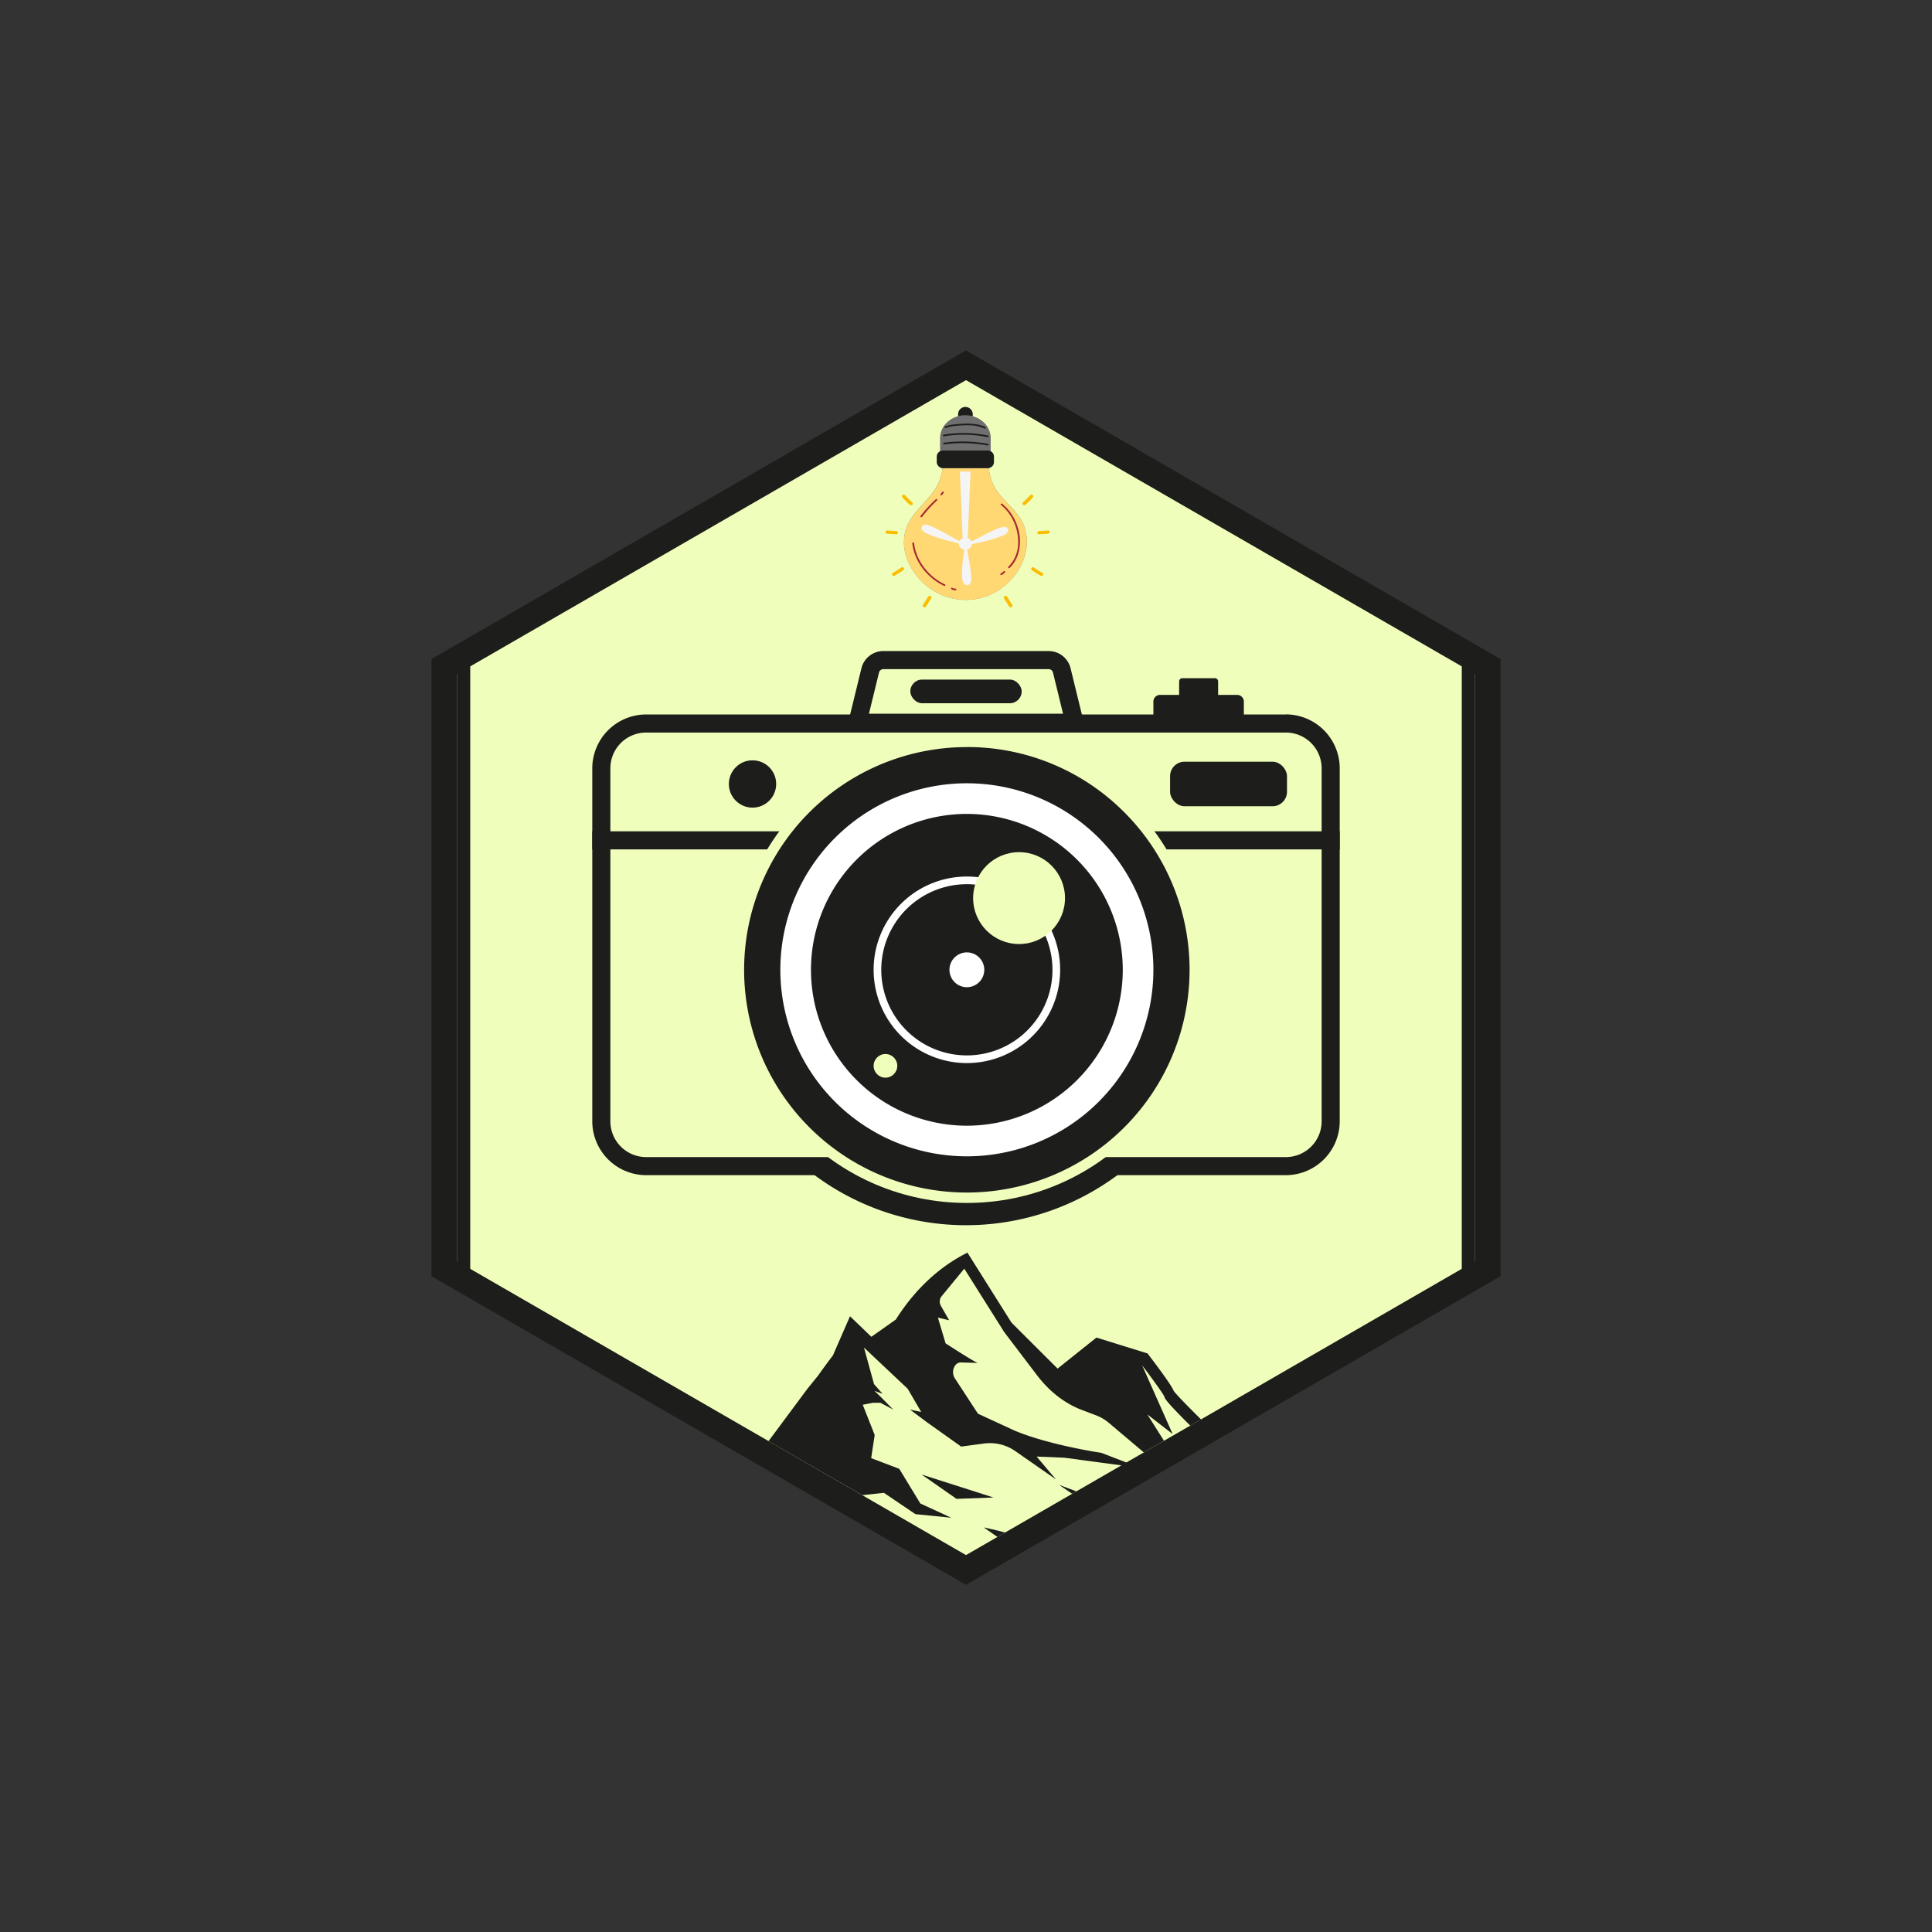 <svg id="Calque_1" data-name="Calque 1" xmlns="http://www.w3.org/2000/svg" viewBox="0 0 1200 1200"><rect x="0" y="0" width="1200" height="1200" fill="#333333" stroke="none"/><defs><style>.cls-1{fill:#efffbb;}.cls-2{fill:#1d1d1b;}.cls-3,.cls-5{fill:none;stroke:#1d1d1b;stroke-miterlimit:10;}.cls-3{stroke-width:11.24px;}.cls-4{fill:#fff;}.cls-5{stroke-width:8.14px;}.cls-6{fill:#706f6f;}.cls-7{fill:#ffd873;}.cls-8{fill:#f5f5f5;}.cls-9{fill:#a42933;}.cls-10{fill:#f9bd01;}</style></defs><polygon class="cls-1" points="276 788.06 276 413.94 600 226.88 924 413.94 924 788.06 600 975.12 276 788.06"/><path class="cls-2" d="M600,236.11,916,418.56V783.44L600,965.89,284,783.44V418.56L600,236.11m0-18.47-8,4.62L276,404.7l-8,4.62V792.68l8,4.62L592,979.74l8,4.62,8-4.62L924,797.3l8-4.62V409.32l-8-4.62L608,222.26l-8-4.62Z"/><g id="Appareil_photo" data-name="Appareil photo"><path class="cls-2" d="M798.7,455a22.22,22.22,0,0,1,22.19,22.19v219.3a22.22,22.22,0,0,1-22.19,22.19H401.3a22.22,22.22,0,0,1-22.19-22.19V477.15A22.22,22.22,0,0,1,401.3,455H798.7m0-11.24H401.3a33.53,33.53,0,0,0-33.43,33.43v219.3a33.54,33.54,0,0,0,33.43,33.43H798.7a33.54,33.54,0,0,0,33.43-33.43V477.15a33.53,33.53,0,0,0-33.43-33.43Z"/><line class="cls-3" x1="367.87" y1="521.96" x2="832.13" y2="521.96"/><path class="cls-2" d="M707.11,719.07a157.77,157.77,0,0,1-214.22,0"/><circle class="cls-1" cx="600.54" cy="602.36" r="144.81"/><circle class="cls-4" cx="600.54" cy="602.36" r="127.09"/><path class="cls-2" d="M600.54,486.51A115.85,115.85,0,1,1,484.69,602.36,115.85,115.85,0,0,1,600.54,486.51m0-22.48a138.34,138.34,0,1,0,97.81,40.52A137.41,137.41,0,0,0,600.54,464Z"/><circle class="cls-4" cx="600.54" cy="602.36" r="77.38" transform="translate(-184.8 275.67) rotate(-22.5)"/><path class="cls-2" d="M600.54,544.43a57.93,57.93,0,1,1-57.92,57.93,57.93,57.93,0,0,1,57.92-57.93m0-38.9a96.83,96.83,0,1,0,96.83,96.83,96.94,96.94,0,0,0-96.83-96.83Z"/><path class="cls-4" d="M600.54,634.35a32,32,0,1,1,32-32A32,32,0,0,1,600.54,634.35Z"/><path class="cls-2" d="M600.54,591.55a10.81,10.81,0,1,1-10.81,10.81,10.81,10.81,0,0,1,10.81-10.81m0-42.36a53.17,53.17,0,1,0,53.17,53.17,53.23,53.23,0,0,0-53.17-53.17Z"/><circle class="cls-1" cx="632.96" cy="557.83" r="28.53"/><circle class="cls-1" cx="549.97" cy="662.01" r="7.35"/><path class="cls-3" d="M651.34,410H548.66a8.39,8.39,0,0,0-8.15,6.4l-7.94,32.5H667.43l-7.94-32.5A8.39,8.39,0,0,0,651.34,410Z"/><rect class="cls-2" x="565.42" y="422.1" width="69.16" height="14.7" rx="7.33"/><rect class="cls-2" x="726.76" y="473.11" width="72.62" height="27.67" rx="8.97"/><circle class="cls-2" cx="467.4" cy="486.94" r="14.7"/><path class="cls-2" d="M720.53,431.61h47.9a4.15,4.15,0,0,1,4.15,4.15v8.82a0,0,0,0,1,0,0H716.39a0,0,0,0,1,0,0v-8.82A4.15,4.15,0,0,1,720.53,431.61Z"/><path class="cls-2" d="M734.37,421.24H754.6a2,2,0,0,1,2,2v9.25a0,0,0,0,1,0,0H732.38a0,0,0,0,1,0,0v-9.25A2,2,0,0,1,734.37,421.24Z"/></g><polygon class="cls-2" points="668.56 926.31 665.95 927.81 657.74 922.25 668.56 926.31"/><path class="cls-2" d="M607.36,846.55h.07C607.53,846.56,607.5,846.56,607.36,846.55Z"/><path class="cls-2" d="M624.27,951.88l-4.76,2.75L611,948.69S619.71,950.56,624.27,951.88Z"/><path class="cls-2" d="M746,881.62l-6.7,3.87-2.17-2.17c-12.56-12.62-13.61-14.52-14-16-1-2.12-7.72-11.37-13.72-19.28l18.94,42.66-15.7-12.15,10.31,16.33-12.52,7.23-21.71-18.33a27,27,0,0,0-7.68-4.58l-9.1-3.46c-10.58-4-20.17-11.45-27.83-21.54l-20.4-26.83-24.79-39.37L584.79,805.2a5.32,5.32,0,0,0-.41,5.84l5.16,9-7-1.65,4.79,16s18.14,11.77,20,12.16c-.85,0-5.71-.17-10.54-.3-4-.09-6.32,5.87-3.73,9.81l14.35,22,22.68,10.48c22,9.19,54,13.85,54,13.85l15.55,6,8.71,3.34-11.78-1.56L661,905.41l-17.14-.71,12.06,14.24L631,901.57a27.68,27.68,0,0,0-19.56-5L597,898.5,576,883.57l-10.82-8.06,7,1.5-8.39-14.42-23.52-22.15-.66-.66-1.11-1L536.64,837l6.23,22.69,5.34,6.05-5.06-1.86L547,867.6l7.82,7.91-8-4.23h-4.46l-6.49,1.23,7.42,18.8-2.19,14.37,17.45,6.63,13.1,21.54,19.18,8.84-22.24-2.22L549,927.22l-13.41,1.46L477.3,895.05l.56-.63,23.61-31.8s6.87-8.43,7.11-8.84,5.32-7.35,5.32-7.35l3.51-4.67.74-1.75,9.8-22.47,13.25,12.77,15.23-10.74.88-1.38c11.1-17.16,25.38-30.6,41.56-39.11l2-1.08,27.38,43.5,28.64,28.56L681,830.79l31.73,9.83.66.86c12.48,16.38,15,20.83,15.6,22.41C730.38,865.9,737.72,873.49,746,881.62Z"/><polygon class="cls-2" points="572.41 915.85 594.13 930.98 617.09 930.13 572.41 915.85"/><line class="cls-5" x1="288" y1="790" x2="288" y2="410"/><line class="cls-5" x1="912" y1="790" x2="912" y2="410"/><path class="cls-6" d="M632.87,320.71c-4-5.66-9.69-10.17-13.7-15.84-3.08-4.36-4.37-9.07-5.1-14.19a3.77,3.77,0,0,0,3.27-3.6v-3.57a3.6,3.6,0,0,0-2-3.17v-8.2c0-6.44-4.73-11.89-11.22-13.63V257.3a4.5,4.5,0,0,0-9,0v1.21c-6.49,1.74-11.23,7.19-11.23,13.63v8.2a3.62,3.62,0,0,0-2,3.17v3.57a3.82,3.82,0,0,0,3.61,3.65,32.08,32.08,0,0,1-5.34,14.14c-6.11,8.66-15.17,14.78-17.9,25.32a28.83,28.83,0,0,0,1.66,18.27c5.26,12.53,17.62,22.75,32.69,24a37.82,37.82,0,0,0,29.86-10.86C637.57,351,642,333.55,632.87,320.71Z"/><path class="cls-2" d="M599.62,257.92a17.3,17.3,0,0,0-4.48.58v-1.2a4.5,4.5,0,0,1,9,0v1.2A17.36,17.36,0,0,0,599.62,257.92Z"/><path class="cls-7" d="M626.47,361.64a37.82,37.82,0,0,1-29.86,10.86c-15.07-1.29-27.43-11.51-32.69-24a28.83,28.83,0,0,1-1.66-18.27c2.72-10.54,11.79-16.66,17.9-25.32a32.13,32.13,0,0,0,5.34-14.14l.44,0H613.3a3.94,3.94,0,0,0,.77-.07c.73,5.12,2,9.83,5.1,14.19,4,5.67,9.69,10.18,13.7,15.84C642,333.55,637.57,351,626.47,361.64Z"/><path class="cls-2" d="M617.34,283.51v3.57a3.87,3.87,0,0,1-4,3.67H585.94a3.87,3.87,0,0,1-4.05-3.67v-3.57a3.87,3.87,0,0,1,4.05-3.67H613.3A3.87,3.87,0,0,1,617.34,283.51Z"/><path class="cls-8" d="M626.16,328.65a2.52,2.52,0,0,0-2.24-1.37,7.24,7.24,0,0,0-2.79.53c-6.2,2.16-11.8,5.67-17.72,8.48a3.89,3.89,0,0,0-2.32-2.06l1.73-41.35h-6.63l1.73,41.44a3.87,3.87,0,0,0-2,1.76c-6.19-3.07-11.93-7.05-18.4-9.54a7.16,7.16,0,0,0-2.76-.62,2.54,2.54,0,0,0-2.3,1.3,2,2,0,0,0,.17,1.75,6.67,6.67,0,0,0,3.25,2.48c5.73,2.68,12.51,4.25,19.63,6.08,0,.05,0,.11,0,.17a3.85,3.85,0,0,0,3.42,3.66c-.87,6.24-1.77,12.13-1.3,17.63a5.8,5.8,0,0,0,1.25,3.67,2.55,2.55,0,0,0,1.72.82,2.52,2.52,0,0,0,2.22-1.41,5.53,5.53,0,0,0,.44-2.55c0-6.1-1.68-12.18-2.45-18.27A3.8,3.8,0,0,0,603.7,338c6.84-1.51,13.32-2.85,18.89-5.25a6.75,6.75,0,0,0,3.34-2.37A2,2,0,0,0,626.16,328.65Z"/><path class="cls-9" d="M586.93,363a36.1,36.1,0,0,1-6.42-3.94c-7-5.43-11.79-13.29-12.76-21.65-.08-.64-1.19-.64-1.12,0a30.32,30.32,0,0,0,1.72,7.12,34.38,34.38,0,0,0,7,11.23,36.55,36.55,0,0,0,11,8.11C587,364.19,587.56,363.32,586.93,363Z"/><path class="cls-9" d="M594,366.08a.52.52,0,0,0-.55-.5,3.84,3.84,0,0,1-.59,0h0l-.15,0-.27-.07-.28-.08,0,0-.13-.05a4.67,4.67,0,0,1-.49-.27.6.6,0,0,0-.76.18.49.49,0,0,0-.06.39.58.58,0,0,0,.26.3,4.42,4.42,0,0,0,2.55.67A.54.54,0,0,0,594,366.08Z"/><path class="cls-9" d="M632.31,328.09a30.33,30.33,0,0,0-9.83-15.2c-.53-.43-1.32.28-.78.71a27.88,27.88,0,0,1,6.49,7.62,30.34,30.34,0,0,1,4.21,16.17,21.07,21.07,0,0,1-6.11,14.66c-.5.47.29,1.19.78.71a20.35,20.35,0,0,0,5.1-8A27.56,27.56,0,0,0,632.31,328.09Z"/><path class="cls-9" d="M621.56,356.24a.48.48,0,0,0-.2.69.6.6,0,0,0,.76.19,6.5,6.5,0,0,0,2.06-1.55.52.52,0,0,0,.16-.36.48.48,0,0,0-.16-.36.6.6,0,0,0-.39-.14.63.63,0,0,0-.4.14,5.63,5.63,0,0,1-.87.82l-.12.09c-.1.06,0,0,0,0l0,0-.27.17A5.36,5.36,0,0,1,621.56,356.24Z"/><path class="cls-9" d="M582,310.86c.5-.47-.29-1.18-.79-.72a80.14,80.14,0,0,0-9.47,10.41c-.41.54.55,1,1,.51A77.81,77.81,0,0,1,582,310.86Z"/><path class="cls-9" d="M586.15,306.1a.45.45,0,0,0,.06-.39.51.51,0,0,0-.26-.3.63.63,0,0,0-.43-.05.56.56,0,0,0-.33.23c-.33.44-.65.88-1,1.31a.46.46,0,0,0-.06.39.53.53,0,0,0,.26.31.7.7,0,0,0,.43,0,.62.62,0,0,0,.33-.24C585.5,307,585.83,306.54,586.15,306.1Z"/><path class="cls-2" d="M586.54,276c2-.26,3.94-.45,5.92-.57a87.27,87.27,0,0,1,20.92,1.23c.7.13,1-.85.29-1-2-.36-4-.66-6-.88a88.39,88.39,0,0,0-21.44.21C585.53,275.1,585.84,276.07,586.54,276Z"/><path class="cls-2" d="M613.69,270.53q-3-.63-6.08-1a76.14,76.14,0,0,0-21.53.46c-.71.12-.41,1.09.29,1,2-.33,4-.58,6-.74a74.82,74.82,0,0,1,21,1.27C614.1,271.64,614.39,270.67,613.69,270.53Z"/><path class="cls-2" d="M612,265.25a20.78,20.78,0,0,0-5.17-1.64,41.44,41.44,0,0,0-10.26-.32c-3.27.22-6.67.38-9.67,1.66-.65.27-.09,1.14.56.87a18,18,0,0,1,5.11-1.19,68.16,68.16,0,0,1,9.79-.47,23.2,23.2,0,0,1,9.08,2C612.1,266.42,612.66,265.55,612,265.25Z"/><path class="cls-10" d="M566.64,313.49a1,1,0,0,0,0-1.43,49.22,49.22,0,0,1-4.51-4.51,1.21,1.21,0,0,0-1.57,0,1,1,0,0,0-.33.71,1.07,1.07,0,0,0,.33.72,49.11,49.11,0,0,0,4.5,4.51A1.24,1.24,0,0,0,566.64,313.49Z"/><path class="cls-10" d="M557.71,330.88a1.08,1.08,0,0,0-1.11-1l-5.49-.38a1.08,1.08,0,0,0-1.11,1c0,.57.54,1,1.11,1l5.49.38A1.08,1.08,0,0,0,557.71,330.88Z"/><path class="cls-10" d="M560.47,352.31a1.27,1.27,0,0,0-.79.3l-.22.15-.26.19-.64.43c-.43.29-.87.57-1.31.84-.87.55-1.77,1.07-2.68,1.58a1,1,0,0,0-.4,1.38,1.2,1.2,0,0,0,1.52.36,56.82,56.82,0,0,0,5.57-3.51,1,1,0,0,0,0-1.42A1.19,1.19,0,0,0,560.47,352.31Z"/><path class="cls-10" d="M578,370.26a1.2,1.2,0,0,0-1.53.36q-1.59,2.53-3.2,5.07a1,1,0,0,0,.4,1.38,1.21,1.21,0,0,0,1.53-.36q1.59-2.54,3.2-5.07A1,1,0,0,0,578,370.26Z"/><path class="cls-10" d="M635.36,313.49a1,1,0,0,1,0-1.43,49.22,49.22,0,0,0,4.51-4.51,1.21,1.21,0,0,1,1.57,0,1,1,0,0,1,.33.71,1.07,1.07,0,0,1-.33.72,49.11,49.11,0,0,1-4.5,4.51A1.24,1.24,0,0,1,635.36,313.49Z"/><path class="cls-10" d="M644.29,330.88a1.08,1.08,0,0,1,1.11-1l5.49-.38a1.08,1.08,0,0,1,1.11,1c0,.57-.54,1-1.11,1l-5.49.38A1.08,1.08,0,0,1,644.29,330.88Z"/><path class="cls-10" d="M641.53,352.31a1.27,1.27,0,0,1,.79.3l.22.15.26.19.64.43c.43.29.87.57,1.31.84.87.55,1.77,1.07,2.68,1.58a1,1,0,0,1,.4,1.38,1.2,1.2,0,0,1-1.52.36,56.82,56.82,0,0,1-5.57-3.51,1,1,0,0,1,0-1.42A1.19,1.19,0,0,1,641.53,352.31Z"/><path class="cls-10" d="M624,370.26a1.2,1.2,0,0,1,1.53.36q1.59,2.53,3.2,5.07a1,1,0,0,1-.4,1.38,1.21,1.21,0,0,1-1.53-.36q-1.59-2.54-3.2-5.07A1,1,0,0,1,624,370.26Z"/></svg>